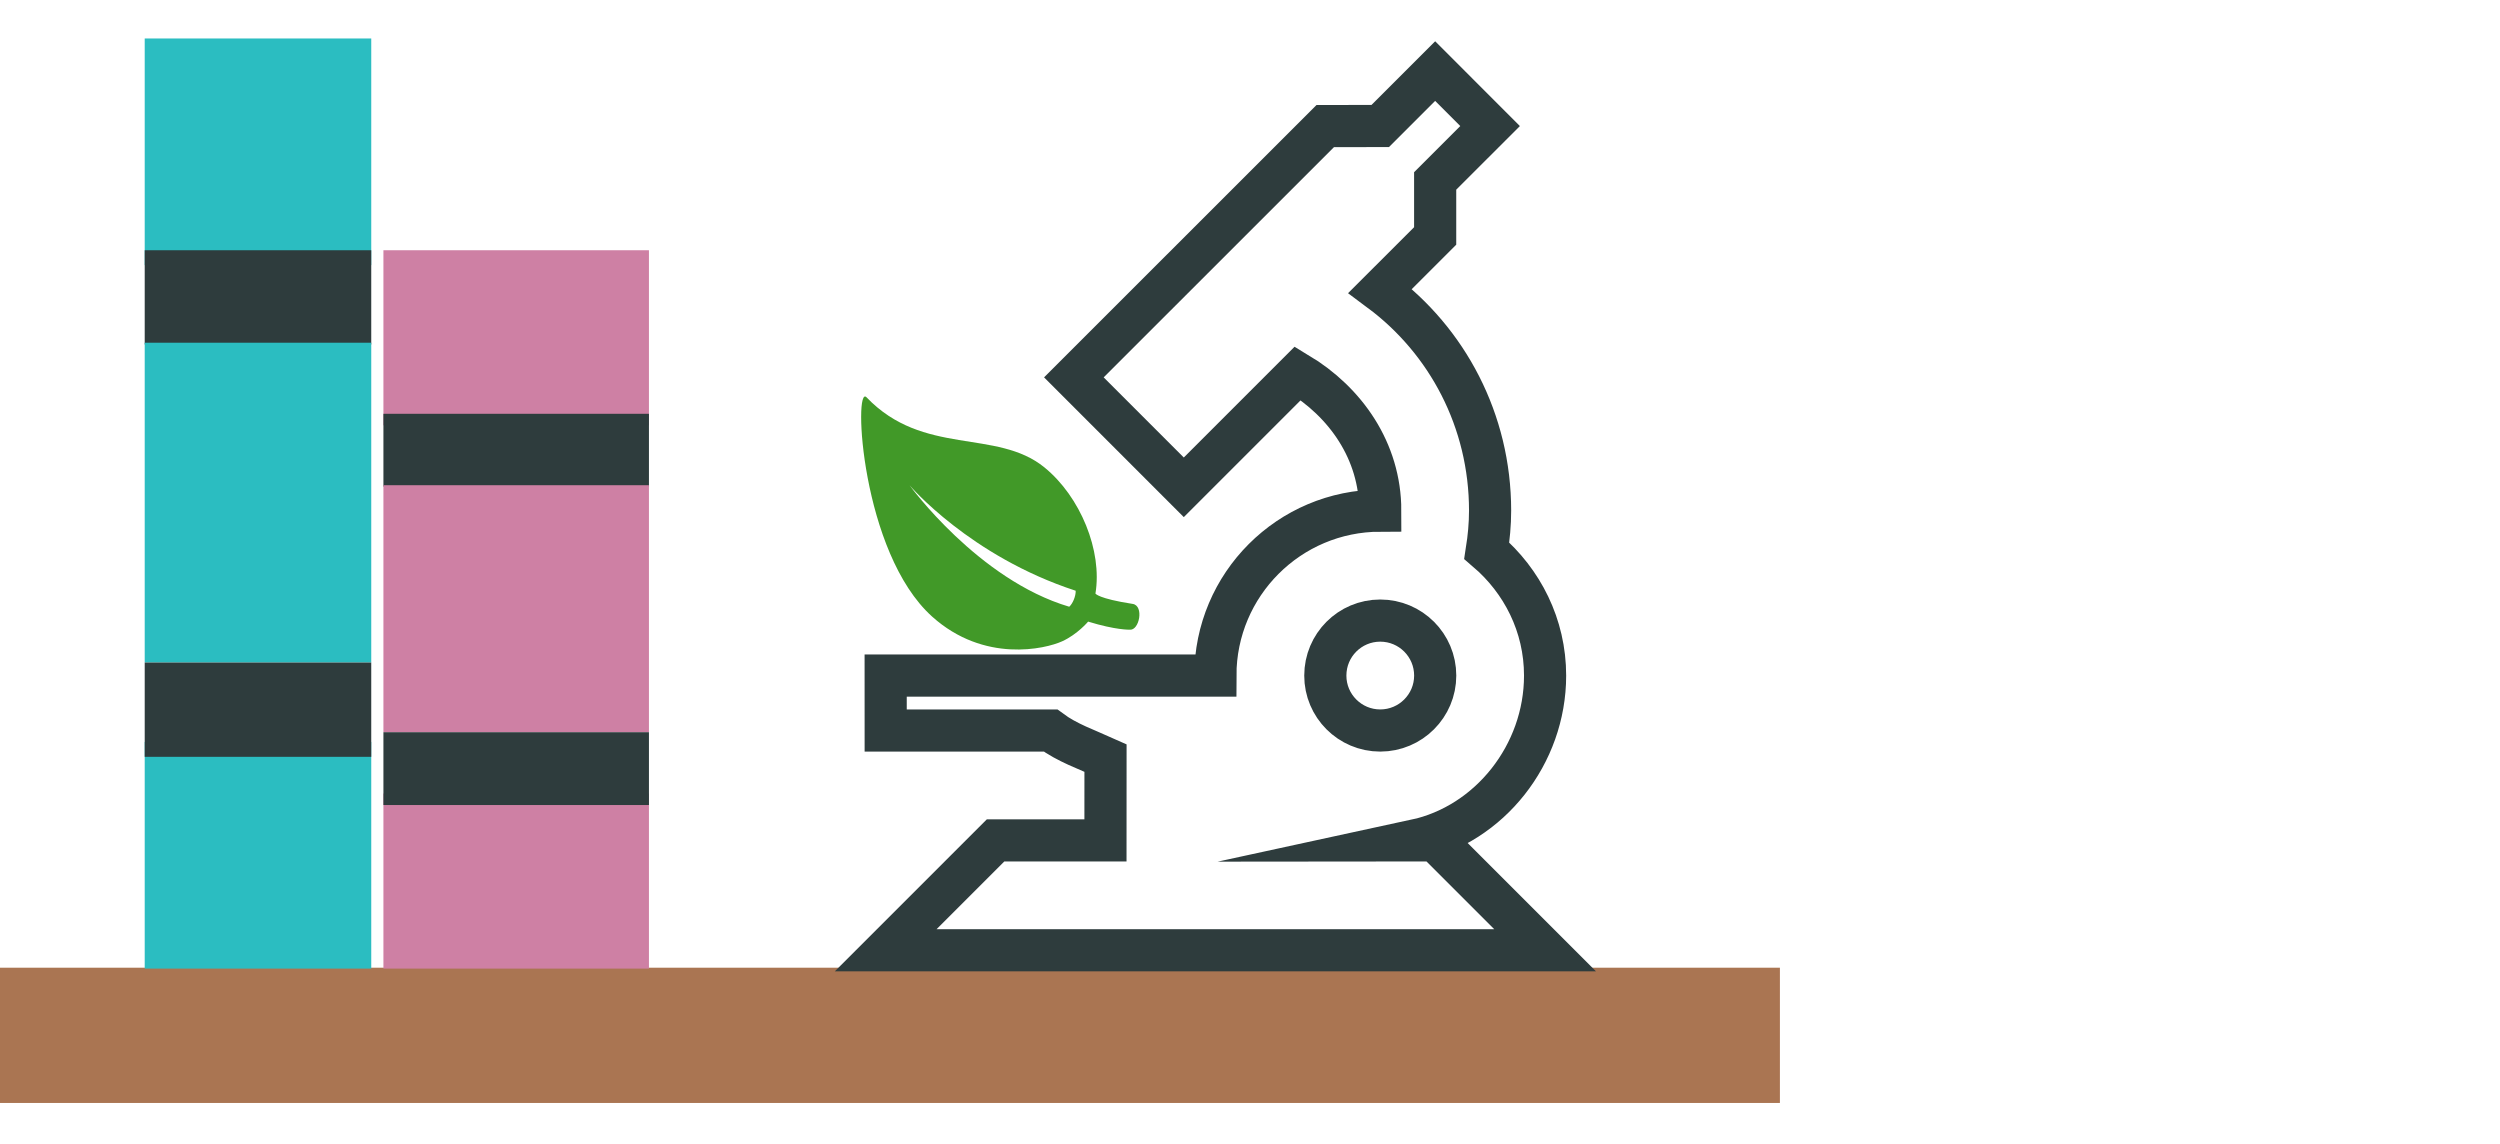 <?xml version="1.0" encoding="utf-8"?>
<!-- Generator: Adobe Illustrator 15.1.0, SVG Export Plug-In . SVG Version: 6.00 Build 0)  -->
<!DOCTYPE svg PUBLIC "-//W3C//DTD SVG 1.1//EN" "http://www.w3.org/Graphics/SVG/1.1/DTD/svg11.dtd">
<svg version="1.1" id="Layer_1" xmlns="http://www.w3.org/2000/svg" xmlns:xlink="http://www.w3.org/1999/xlink" x="0px" y="0px"
	 width="238.25px" height="109px" viewBox="0 0 238.25 109" enable-background="new 0 0 238.25 109" xml:space="preserve">
<line fill="none" stroke="#AA7552" stroke-width="12.89" stroke-miterlimit="10" x1="-0.375" y1="98.667" x2="169.625" y2="98.667"/>
<g>
	<rect x="13.791" y="3.667" fill="#2BBDC1" width="21.589" height="21.602"/>
	<rect x="13.791" y="23.848" fill="#2E3C3D" width="21.589" height="8.985"/>
	<rect x="13.791" y="32.661" fill="#2BBDC1" width="21.589" height="30.479"/>
	<g>
		<rect x="13.791" y="70.704" fill="#2BBDC1" width="21.589" height="21.603"/>
		<rect x="13.791" y="63.14" fill="#2E3C3D" width="21.589" height="8.985"/>
	</g>
</g>
<g>
	<rect x="36.54" y="23.848" fill="#CE80A4" width="25.304" height="16.685"/>
	<rect x="36.54" y="39.435" fill="#2E3C3D" width="25.304" height="6.939"/>
	<rect x="36.54" y="46.241" fill="#CE80A4" width="25.304" height="23.54"/>
	<g>
		<rect x="36.54" y="75.622" fill="#CE80A4" width="25.304" height="16.685"/>
		<rect x="36.54" y="69.78" fill="#2E3C3D" width="25.304" height="6.939"/>
	</g>
</g>
<path fill="none" stroke="#2E3C3D" stroke-width="4.017" stroke-miterlimit="10" d="M112.816,46.441l10.865-10.865
	c4.543,2.734,7.855,7.396,7.857,13.087c-8.68,0.004-15.711,7.042-15.713,15.719H84.404l0.002,5.236h15.709
	c1.562,1.164,3.443,1.807,5.24,2.619l-0.004,7.852H94.879L84.404,90.562h62.846l-10.475-10.475l-1.883,0.002
	c7.061-1.529,12.355-8.182,12.355-15.707c0-4.787-2.182-9.012-5.559-11.9c0.195-1.248,0.318-2.514,0.318-3.817
	c0-8.576-4.08-16.189-10.473-20.945l5.238-5.234v-5.242l5.234-5.231l-5.234-5.239l-5.236,5.235l-5.238,0.004L102.34,35.963
	L112.816,46.441z M126.303,64.382c0-2.896,2.338-5.24,5.234-5.24c2.893,0,5.238,2.344,5.238,5.24c0,2.885-2.344,5.236-5.238,5.236
	C128.641,69.618,126.299,67.265,126.303,64.382z"/>
<g>
	<g>
		<g>
			<path fill="#419928" d="M107.941,57.552c-3.299-0.51-3.545-0.986-3.545-0.986c0.674-4.07-1.43-9.235-4.873-12.032
				c-4.568-3.706-11.529-1.014-16.945-6.673c-1.264-1.31-0.525,14.798,6.252,20.898c4.959,4.457,10.797,3.088,12.395,2.357
				c1.461-0.664,2.475-1.877,2.475-1.877c2.65,0.816,3.953,0.77,3.953,0.77C108.58,60.126,109.049,57.716,107.941,57.552z
				 M101.898,57.821c-8.682-2.568-15.215-11.575-15.215-11.575s5.732,6.756,15.83,10.051
				C102.531,56.81,102.229,57.536,101.898,57.821z"/>
		</g>
	</g>
</g>
</svg>
